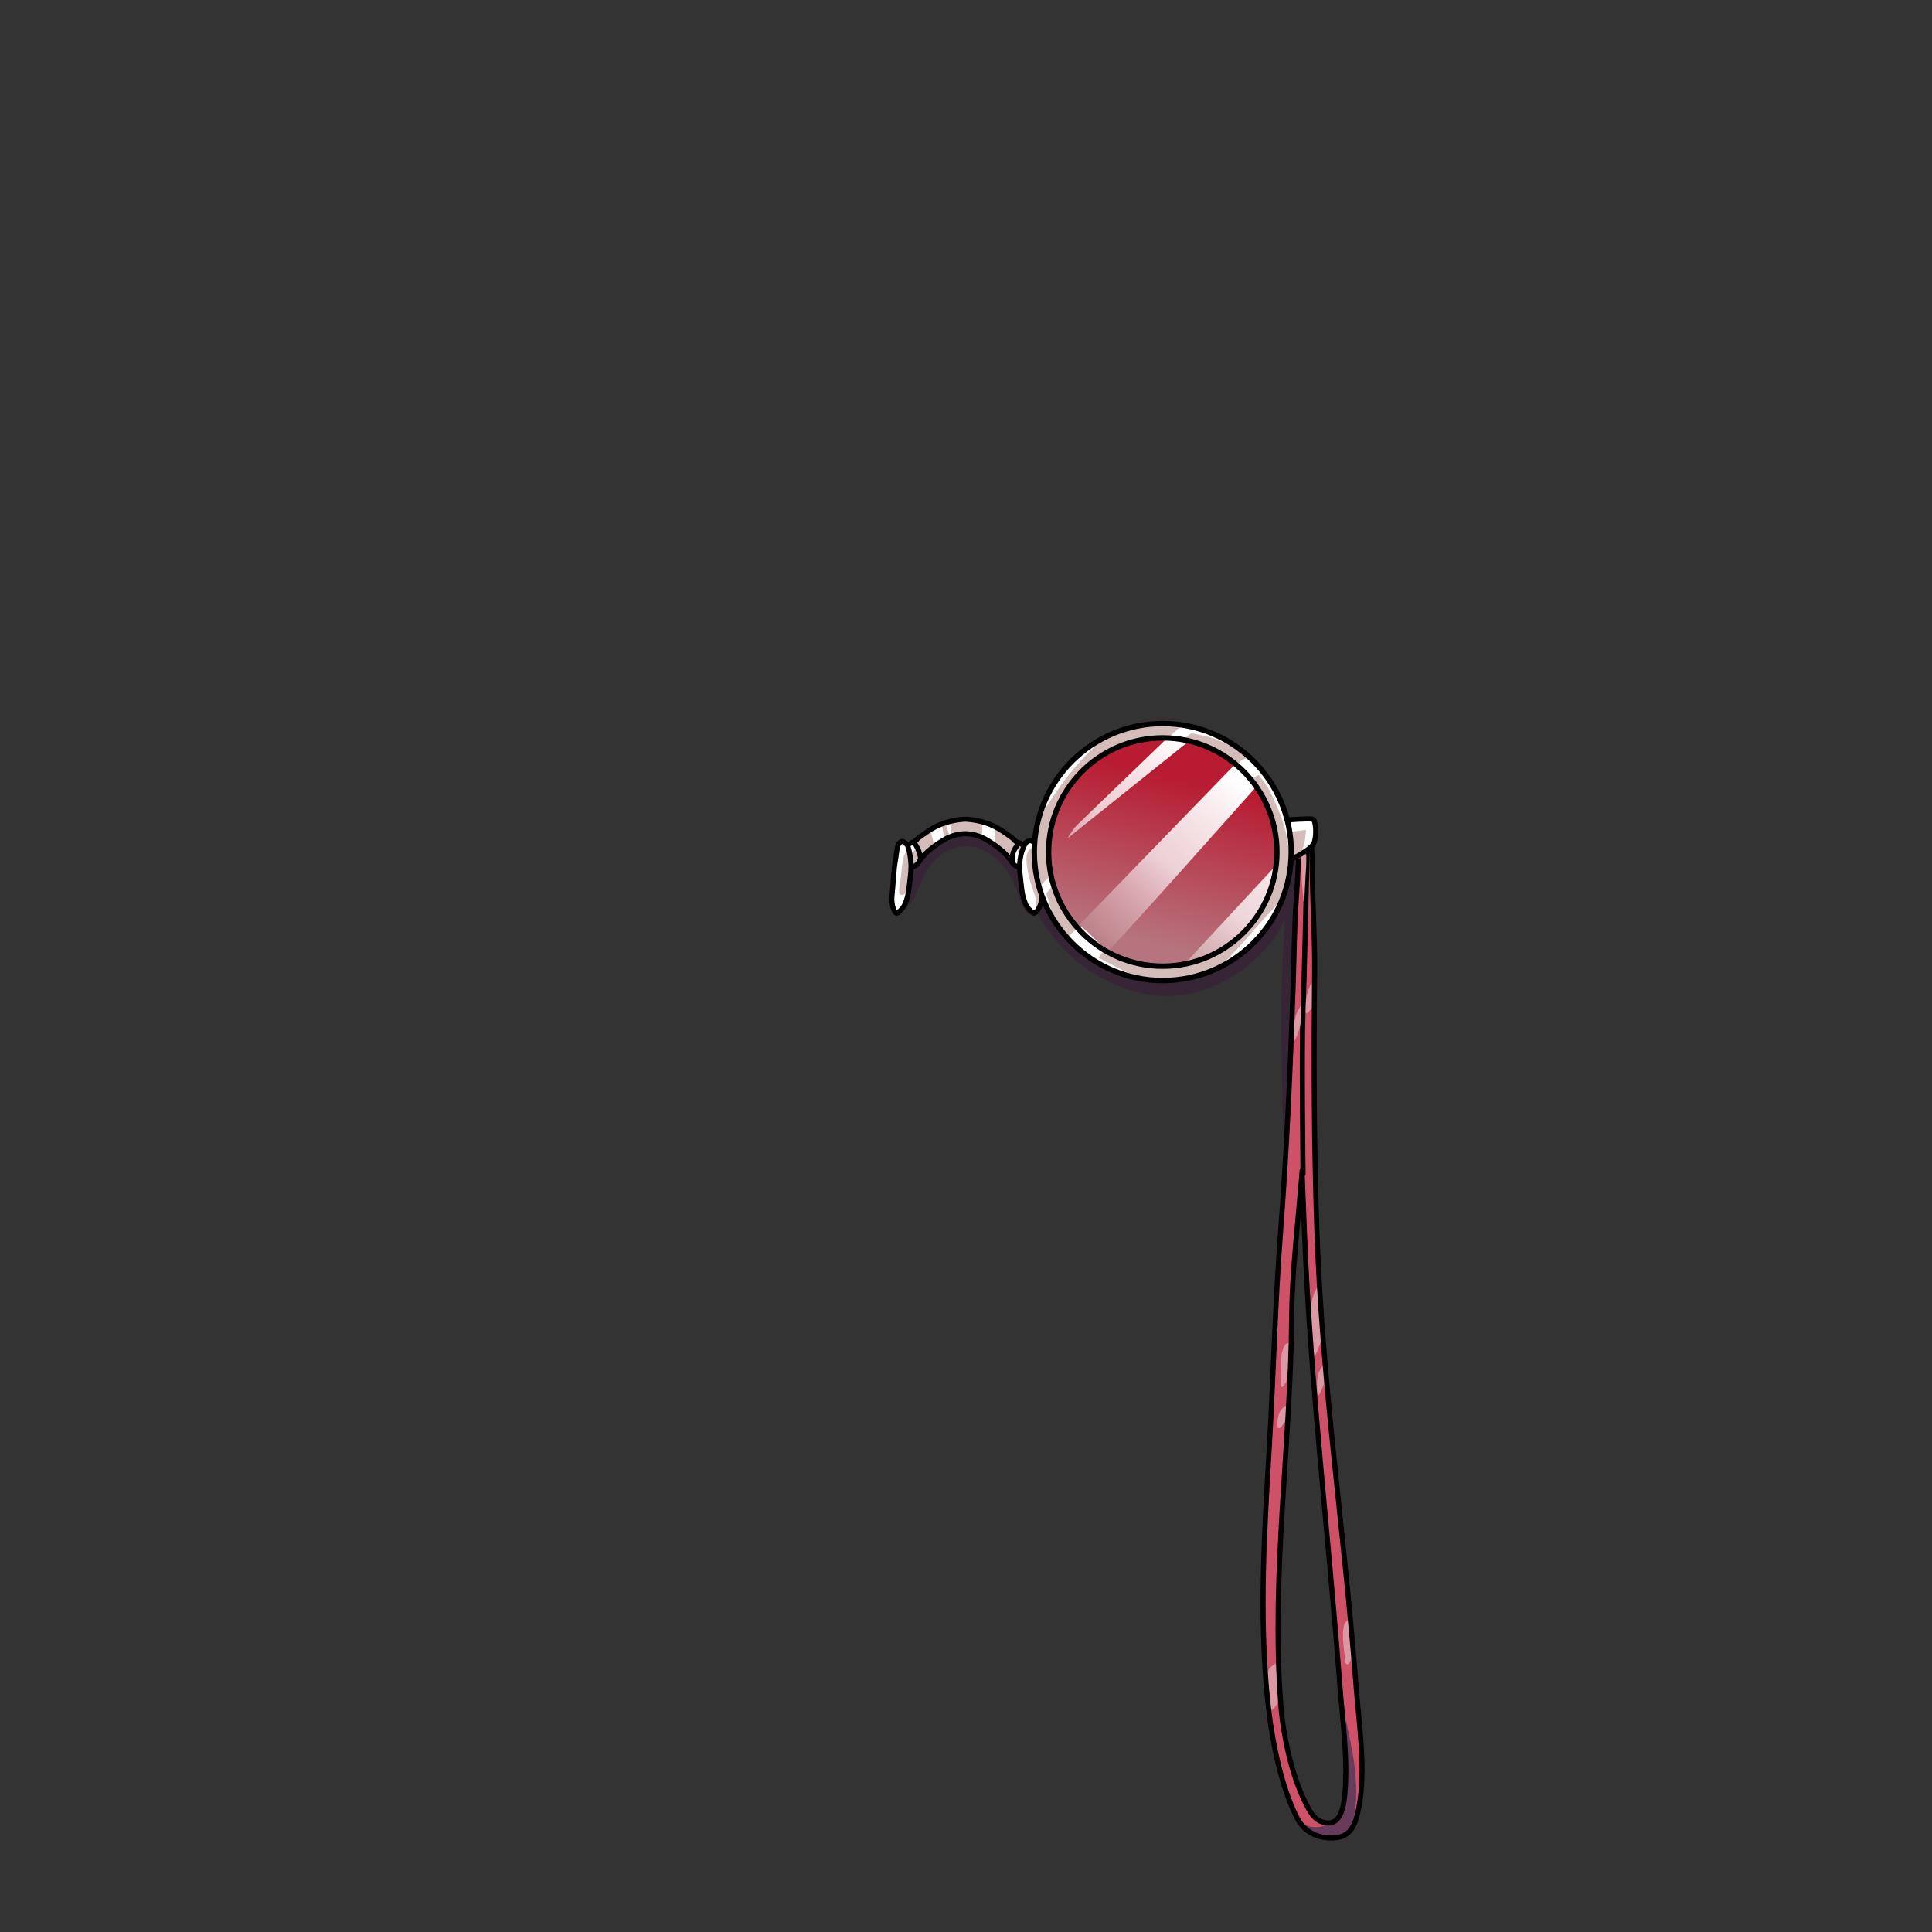 <?xml version="1.0" encoding="UTF-8" standalone="no"?>
<!DOCTYPE svg PUBLIC "-//W3C//DTD SVG 1.1//EN" "http://www.w3.org/Graphics/SVG/1.1/DTD/svg11.dtd">
<svg
  width="100%"
  height="100%"
  viewBox="0 0 800 800"
  version="1.1"
  xmlns="http://www.w3.org/2000/svg"
  xmlns:xlink="http://www.w3.org/1999/xlink"
  xml:space="preserve"
  xmlns:serif="http://www.serif.com/"
>
  <rect x="0" y="0" width="800" height="800" fill="#333333" stroke="none"/>
  <g
    id="monocle"
    style="
      fill-rule: evenodd;
      clip-rule: evenodd;
      stroke-linecap: round;
      stroke-linejoin: round;
      stroke-miterlimit: 1.5;
    "
  >
    <path
      id="shadow"
      d="M372.396,377.383C372.401,377.261 374.466,376.367 374.638,376.262C376.399,375.181 377.61,373.67 378.514,371.826C380.753,367.263 382.189,362.224 385.355,358.164C390.8,351.18 399.754,348.057 407.729,352.359C413.875,355.675 417.837,360.794 420.505,367.196C421.807,370.32 422.353,374.193 424.351,376.971C425.024,377.907 425.963,378.74 427.184,378.506C427.439,378.457 429.269,377.581 429.327,377.638C430.148,378.46 430.683,380.392 431.38,381.401C433.633,384.663 436.007,387.929 438.593,390.934C446.879,400.564 458.818,407.636 471.067,410.88C487.118,415.132 503.688,410.251 516.379,400.065C520.644,396.642 524.697,392.783 527.788,388.239C528.816,386.727 529.756,385.145 530.552,383.498C530.81,382.964 531.717,380.978 531.749,381.021C532.218,381.646 531.155,395.201 531.026,399.851C530.81,407.617 530.492,414.368 530.516,421.333C530.55,431.176 530.851,440.361 530.929,450.21C530.986,457.328 531.049,464.334 531.963,471.406C532.262,473.716 532.57,476.025 532.909,478.329C532.945,478.576 533.502,482.007 533.908,481.383C534.653,480.239 534.728,478.389 534.943,477.091C535.47,473.913 535.923,470.721 536.393,467.535C538.158,455.582 539.337,443.588 540.055,431.528C541.223,411.903 541.542,391.986 540.803,372.335C540.562,365.91 541.678,355.846 536.009,351.335C532.18,348.288 528.219,371.797 525.381,375.631C505.81,402.073 492.839,401.465 473.311,401.868C460.518,402.132 450.536,391.961 443.711,384.757C438.056,378.788 431.085,358.564 428.267,355.752C421.306,348.804 413.654,344.836 405.013,343.098C395.155,341.115 380.862,347.301 375.966,356.123C373.479,360.604 373.146,366.362 372.318,371.327"
      style="fill: rgb(56, 25, 57); fill-opacity: 0.5"
    />
    <g id="main">
      <g id="thread">
        <path
          d="M537.835,353.962C537.745,353.941 537.477,359.589 537.467,359.927C537.341,363.901 536.997,368.978 536.723,372.942C535.902,384.802 535.893,395.998 535.489,407.893C534.316,442.428 532.875,475.58 530.264,510.026C527.962,540.404 527.359,568.559 525.638,598.377C523.594,633.808 521.332,668.132 524.85,703.578C526.352,718.711 530.115,739.418 537.267,753.077C540.049,758.39 545.537,761.38 552.303,761.044C559.9,760.668 561.417,754.783 562.694,748.253C565.682,732.972 562.697,713.52 561.523,698.16C556.578,633.446 547.439,573.44 545.262,508.538C544.056,472.572 543.987,438.372 544.366,402.43C544.515,388.323 543.424,372.634 543.329,358.414C543.315,356.413 543.471,346.247 541.507,347.204L537.835,353.962ZM539.163,484.963C539.143,485.645 538.814,489.36 538.796,489.576C538.364,494.704 537.885,499.828 537.419,504.953C536.203,518.299 534.959,531.773 534.851,545.171C534.414,599.128 526.373,651.092 530.291,705.206C531.193,717.651 534.596,734.364 540.161,745.659C542.246,749.892 544.288,754.457 549.598,754.841C555.731,755.286 556.568,746.539 556.929,742.207C558.146,727.565 555.86,711.905 554.764,697.31C550.141,635.766 542.749,574.276 540.249,512.596L539.163,484.963C539.165,484.894 539.163,484.856 539.158,484.856L539.163,484.963Z"
          style="fill: rgb(206, 81, 103)"
        />
        <clipPath id="_clip1">
          <path
            d="M537.835,353.962C537.745,353.941 537.477,359.589 537.467,359.927C537.341,363.901 536.997,368.978 536.723,372.942C535.902,384.802 535.893,395.998 535.489,407.893C534.316,442.428 532.875,475.58 530.264,510.026C527.962,540.404 527.359,568.559 525.638,598.377C523.594,633.808 521.332,668.132 524.85,703.578C526.352,718.711 530.115,739.418 537.267,753.077C540.049,758.39 545.537,761.38 552.303,761.044C559.9,760.668 561.417,754.783 562.694,748.253C565.682,732.972 562.697,713.52 561.523,698.16C556.578,633.446 547.439,573.44 545.262,508.538C544.056,472.572 543.987,438.372 544.366,402.43C544.515,388.323 543.424,372.634 543.329,358.414C543.315,356.413 543.471,346.247 541.507,347.204L537.835,353.962ZM539.163,484.963C539.143,485.645 538.814,489.36 538.796,489.576C538.364,494.704 537.885,499.828 537.419,504.953C536.203,518.299 534.959,531.773 534.851,545.171C534.414,599.128 526.373,651.092 530.291,705.206C531.193,717.651 534.596,734.364 540.161,745.659C542.246,749.892 544.288,754.457 549.598,754.841C555.731,755.286 556.568,746.539 556.929,742.207C558.146,727.565 555.86,711.905 554.764,697.31C550.141,635.766 542.749,574.276 540.249,512.596L539.163,484.963C539.165,484.894 539.163,484.856 539.158,484.856L539.163,484.963Z"
          />
        </clipPath>
        <g clip-path="url(#_clip1)">
          <path
            d="M541.245,352.82C541.245,352.82 540.167,403.64 539.545,418.943C538.922,434.246 539.566,486.043 539.566,486.043"
            style="fill: none; stroke: black; stroke-width: 2.1px"
          />
          <path
            d="M528.182,688.761C527.897,689.02 527.151,689.456 526.856,689.712C525.938,690.512 525.079,691.364 524.885,692.629C524.342,696.154 525.381,700.346 525.519,703.903C525.554,704.806 525.194,707.292 526.107,707.892C527.154,708.579 529.108,705.381 529.378,704.59C530.154,702.318 529.191,698.674 529.002,696.352L528.182,688.761C528.323,688.633 528.351,688.548 528.159,688.548L528.182,688.761ZM558.169,670.728C558.162,670.786 557.208,671.704 557.126,671.81C556.596,672.498 556.431,673.412 556.304,674.246C555.727,678.026 556.382,681.753 556.821,685.514C556.906,686.24 556.735,688.66 557.533,689.093C558.556,689.648 559.422,687.267 559.544,686.719C560.241,683.58 559.734,680.433 559.261,677.304L558.169,670.728C558.169,670.727 558.169,670.726 558.169,670.726L558.169,670.728ZM532.682,582.42C530.031,582.602 529.018,586.647 529.018,588.611C529.018,589.003 528.778,591.426 529.449,591.426C530.477,591.426 531.931,588.738 532.494,588.025C533.299,587.006 533.567,586.217 533.628,584.913L532.682,582.42ZM548.108,565.149C545.676,567.424 545.193,571.496 545.387,574.564C545.421,575.103 545.271,577.425 545.76,577.744C546.121,577.98 546.962,576.034 547.067,575.824C548.131,573.696 548.951,571.412 548.907,568.998L548.108,565.149ZM534.077,555.873C533.803,556.046 532.89,556.184 532.573,556.448C531.813,557.078 531.386,558.206 531.104,559.117C530.009,562.657 530.689,567.052 530.568,570.728C530.555,571.124 530.143,574.21 530.656,574.354C531.429,574.571 532.819,571.819 533.057,571.321C534.831,567.61 534.074,562.808 534.244,558.822L534.077,555.873C534.176,555.81 534.192,555.743 534.065,555.664L534.077,555.873ZM545.399,532.954C545.322,533.135 545.137,533.505 545.057,533.668C544.804,534.182 544.569,534.704 544.336,535.227C543.651,536.768 543.258,538.324 542.995,539.989C542.142,545.411 543.484,551.203 543.837,556.646C543.86,557.007 543.87,561.845 544.12,561.886C544.577,561.963 545.928,558.147 546.11,557.75C548.489,552.565 546.66,546.299 546.273,540.768L545.399,532.954C545.442,532.854 545.451,532.812 545.392,532.893L545.399,532.954ZM538.732,415.596C538.48,416.992 537.277,418.57 536.798,419.961C535.948,422.43 535.732,425.088 535.552,427.678C535.487,428.604 535.016,430.9 535.508,431.732C535.606,431.898 536.162,430.756 536.201,430.675C536.577,429.895 536.972,429.121 537.288,428.314C538.218,425.941 538.704,423.251 538.864,420.714L538.732,415.596ZM543.195,406.771C542.784,406.937 542.246,408.858 542.077,409.25C540.984,411.787 540.651,414.446 540.698,417.185C540.706,417.64 540.506,419.29 540.877,419.643C541.123,419.876 541.873,419 541.999,418.864C543.063,417.719 543.715,416.71 543.858,415.089C543.961,413.923 543.878,412.744 543.863,411.576L543.195,406.771ZM538.852,354.243C538.858,354.355 538.87,354.7 538.876,354.842C538.892,355.26 538.903,355.678 538.913,356.096C538.941,357.337 538.947,358.582 538.947,359.823C538.947,363.325 539.193,366.82 539.521,370.305C539.547,370.589 539.65,373.575 539.917,373.629C540.048,373.655 540.138,372.115 540.143,372.032C540.258,370.094 540.347,368.151 540.421,366.211C540.596,361.63 541.243,356.78 540.748,352.203L538.852,354.243ZM538.852,354.243L538.848,354.247C538.848,354.19 538.849,354.198 538.852,354.243Z"
            style="fill: rgb(219, 153, 165)"
          />
          <path
            d="M536.037,749.383C535.876,749.107 536.297,749.967 536.441,750.252C536.745,750.854 537.083,751.44 537.445,752.009C538.526,753.71 539.892,755.57 541.907,756.173C547.184,757.752 553.954,754.432 556.067,749.566C559.329,742.051 557.502,732.352 557.079,724.439C556.94,721.849 556.837,719.258 556.78,716.665C556.773,716.382 556.837,712.356 557.149,712.647C557.836,713.288 557.915,715.251 558.101,716.107C558.783,719.241 559.474,722.368 560.017,725.529C561.655,735.065 562.556,745.789 559.939,755.175C558.116,761.712 554.058,766.203 546.925,763.445C545.483,762.887 544.107,762.169 542.825,761.306C540.617,759.82 538.672,758.013 537.011,755.936"
            style="fill: rgb(103, 59, 90)"
          />
        </g>
        <path
          d="M537.835,353.962C537.745,353.941 537.477,359.589 537.467,359.927C537.341,363.901 536.997,368.978 536.723,372.942C535.902,384.802 535.893,395.998 535.489,407.893C534.316,442.428 532.875,475.58 530.264,510.026C527.962,540.404 527.359,568.559 525.638,598.377C523.594,633.808 521.332,668.132 524.85,703.578C526.352,718.711 530.115,739.418 537.267,753.077C540.049,758.39 545.537,761.38 552.303,761.044C559.9,760.668 561.417,754.783 562.694,748.253C565.682,732.972 562.697,713.52 561.523,698.16C556.578,633.446 547.439,573.44 545.262,508.538C544.056,472.572 543.987,438.372 544.366,402.43C544.515,388.323 543.424,372.634 543.329,358.414C543.315,356.413 543.471,346.247 541.507,347.204L537.835,353.962ZM539.163,484.963C539.143,485.645 538.814,489.36 538.796,489.576C538.364,494.704 537.885,499.828 537.419,504.953C536.203,518.299 534.959,531.773 534.851,545.171C534.414,599.128 526.373,651.092 530.291,705.206C531.193,717.651 534.596,734.364 540.161,745.659C542.246,749.892 544.288,754.457 549.598,754.841C555.731,755.286 556.568,746.539 556.929,742.207C558.146,727.565 555.86,711.905 554.764,697.31C550.141,635.766 542.749,574.276 540.249,512.596L539.163,484.963C539.165,484.894 539.163,484.856 539.158,484.856L539.163,484.963Z"
          style="fill: none; stroke: black; stroke-width: 2.1px"
        />
      </g>
      <g id="bits">
        <path
          d="M533.445,339.509C533.445,339.509 542.292,338.803 543.622,339.248C544.952,339.692 545.275,346.51 544.012,349.228C542.75,351.945 534.816,355.752 534.816,355.752L533.445,339.509Z"
          style="fill: rgb(211, 188, 186)"
        />
        <clipPath id="_clip2">
          <path
            d="M533.445,339.509C533.445,339.509 542.292,338.803 543.622,339.248C544.952,339.692 545.275,346.51 544.012,349.228C542.75,351.945 534.816,355.752 534.816,355.752L533.445,339.509Z"
          />
        </clipPath>
        <g clip-path="url(#_clip2)">
          <path
            d="M531.906,344.748C531.726,344.821 532.581,344.638 532.703,344.613C533.304,344.49 533.784,344.618 534.384,344.493C535.602,344.24 540.766,343.675 540.766,343.675C540.766,343.675 540.598,349.732 538.933,352.347C538.008,353.802 537.045,354.534 537.322,354.925C537.591,355.303 540.041,353.473 540.201,353.321C540.582,352.958 540.953,352.583 541.311,352.196C541.975,351.479 542.618,350.718 543.127,349.882C544.586,347.489 544.62,344.158 544.475,341.442C544.426,340.518 544.535,338.87 543.505,338.422C541.363,337.491 537.03,338.896 534.861,339.398C534.046,339.586 532.478,339.72 532.276,340.722"
            style="fill: white"
          />
        </g>
        <path
          d="M533.445,339.509C533.445,339.509 542.292,338.803 543.622,339.248C544.952,339.692 545.275,346.51 544.012,349.228C542.75,351.945 534.816,355.752 534.816,355.752L533.445,339.509Z"
          style="fill: none; stroke: black; stroke-width: 2.1px"
        />
        <path
          d="M399.716,339.22C399.99,339.215 400.258,339.216 400.516,339.225L400.514,339.252C402.92,339.398 405.714,339.971 407.776,340.621C412.554,342.127 414.799,343.92 418.774,346.702C419.817,347.432 419.73,347.752 420.807,348.545C421.312,348.917 422.059,348.635 423.324,349.83C423.672,350.159 424.298,349.169 424.959,348.778C425.965,348.181 426.636,347.73 427.716,348.523C429.021,349.481 429.724,353.456 429.988,354.879C431.069,360.701 430.662,365.521 431.32,371.513C431.603,374.081 429.14,378.893 427.789,378.021C426.515,377.199 425.136,375.503 424.655,374.297C422.923,369.952 423.098,367.68 422.496,363.081C422.34,361.885 422.151,359.25 422.151,359.25C422.151,359.25 420.035,358.721 419.088,357.152C417.766,354.963 415.878,352.985 414.166,351.652C409.711,348.182 405.567,345.311 399.716,345.224C393.864,345.311 389.72,348.182 385.265,351.652C383.554,352.985 381.666,354.963 380.344,357.152C379.397,358.721 377.281,359.25 377.281,359.25C377.281,359.25 377.092,361.885 376.936,363.081C376.333,367.68 376.508,369.952 374.777,374.297C374.296,375.503 372.917,377.199 371.642,378.021C370.292,378.893 369.027,374.07 369.309,371.502C369.967,365.511 369.852,361.086 370.933,355.265C371.197,353.841 371.388,350.141 372.344,349.157C373.277,348.195 373.782,348.307 374.473,348.778C375.108,349.21 375.76,350.159 376.108,349.83C377.373,348.635 378.12,348.917 378.625,348.545C379.702,347.752 379.615,347.432 380.658,346.702C384.633,343.92 386.877,342.127 391.655,340.621C393.718,339.971 396.512,339.398 398.917,339.252L398.916,339.225C399.174,339.216 399.441,339.215 399.716,339.22Z"
          style="fill: rgb(211, 188, 186)"
        />
        <clipPath id="_clip3">
          <path
            d="M399.716,339.22C399.99,339.215 400.258,339.216 400.516,339.225L400.514,339.252C402.92,339.398 405.714,339.971 407.776,340.621C412.554,342.127 414.799,343.92 418.774,346.702C419.817,347.432 419.73,347.752 420.807,348.545C421.312,348.917 422.059,348.635 423.324,349.83C423.672,350.159 424.298,349.169 424.959,348.778C425.965,348.181 426.636,347.73 427.716,348.523C429.021,349.481 429.724,353.456 429.988,354.879C431.069,360.701 430.662,365.521 431.32,371.513C431.603,374.081 429.14,378.893 427.789,378.021C426.515,377.199 425.136,375.503 424.655,374.297C422.923,369.952 423.098,367.68 422.496,363.081C422.34,361.885 422.151,359.25 422.151,359.25C422.151,359.25 420.035,358.721 419.088,357.152C417.766,354.963 415.878,352.985 414.166,351.652C409.711,348.182 405.567,345.311 399.716,345.224C393.864,345.311 389.72,348.182 385.265,351.652C383.554,352.985 381.666,354.963 380.344,357.152C379.397,358.721 377.281,359.25 377.281,359.25C377.281,359.25 377.092,361.885 376.936,363.081C376.333,367.68 376.508,369.952 374.777,374.297C374.296,375.503 372.917,377.199 371.642,378.021C370.292,378.893 369.027,374.07 369.309,371.502C369.967,365.511 369.852,361.086 370.933,355.265C371.197,353.841 371.388,350.141 372.344,349.157C373.277,348.195 373.782,348.307 374.473,348.778C375.108,349.21 375.76,350.159 376.108,349.83C377.373,348.635 378.12,348.917 378.625,348.545C379.702,347.752 379.615,347.432 380.658,346.702C384.633,343.92 386.877,342.127 391.655,340.621C393.718,339.971 396.512,339.398 398.917,339.252L398.916,339.225C399.174,339.216 399.441,339.215 399.716,339.22Z"
          />
        </clipPath>
        <g clip-path="url(#_clip3)">
          <path
            d="M427.249,351.076C427.393,351.09 425.677,351.67 425.204,353.888C424.678,356.352 425.504,360.172 425.977,362.638C426.768,366.763 429.029,370.499 429.154,374.734C429.183,375.702 429.135,376.71 428.86,377.646C428.758,377.994 428.559,378.514 428.112,378.486C427.555,378.451 427.021,377.798 426.7,377.407C425.662,376.144 424.924,374.553 424.326,373.044C423.263,370.363 422.894,367.497 422.617,364.646C422.259,360.963 422.058,357.202 423.111,353.61C423.607,351.921 424.338,350.134 425.585,348.853C426.17,348.252 427.146,347.801 427.663,348.726L427.249,351.076ZM376.173,352.298C374.746,352.478 374.086,355.046 373.888,356.077C373.313,359.067 373.227,362.17 372.803,365.189C372.598,366.647 371.961,368.509 372.462,369.963C372.883,371.186 374.269,370.446 374.981,369.965C375.11,369.877 376.196,368.893 376.256,369.121C376.745,370.953 374.015,375.227 373.024,376.538C372.539,377.18 371.809,377.987 370.911,377.775C368.763,377.268 368.371,373.316 368.186,371.64C367.517,365.594 367.965,358.832 369.73,352.997C370.737,349.668 373.907,344.315 375.711,350.087L376.173,352.298ZM421.523,350.649C421.381,351.055 421.554,352.122 421.572,352.343C421.682,353.661 421.704,355.083 421.506,356.393C421.435,356.859 421.275,357.57 420.787,357.783C420.237,358.023 419.997,357.233 419.91,356.855C419.627,355.631 419.688,354.327 419.875,353.094L421.523,350.649C421.546,350.585 421.576,350.538 421.615,350.513L421.523,350.649ZM379.354,351.723C378.646,351.723 377.678,353.288 377.232,353.139C376.221,352.802 376.41,348.097 378.156,349.658C378.367,349.846 378.558,350.061 378.728,350.286C378.99,350.632 379.182,351.042 379.376,351.43L379.354,351.723ZM385.158,343.668C385.056,343.493 385.268,344.057 385.326,344.25C385.457,344.688 385.595,345.123 385.73,345.56C385.994,346.411 386.559,350.178 387.775,349.805C388.737,349.509 390.57,348.334 390.824,347.296C391.015,346.515 390.672,345.496 390.538,344.725C390.257,343.116 390.368,341.087 388.253,341.664L385.158,343.668ZM406.532,339.906C406.498,339.771 406.541,340.184 406.55,340.324C406.566,340.599 406.594,340.875 406.616,341.15C406.686,342.012 406.722,342.893 406.71,343.757C406.699,344.485 406.434,345.711 406.753,346.383C407.265,347.464 409.236,347.904 410.191,348.447C410.659,348.713 411.136,349.003 411.557,349.34C411.615,349.387 411.873,349.709 411.955,349.688C412.08,349.655 412.065,349.187 412.069,349.104C412.104,348.419 412.082,347.732 412.074,347.046C412.045,344.62 412.846,342.185 410.109,341.144L406.532,339.906ZM391.963,340.938C391.933,340.942 392.109,342.086 392.117,342.152C392.267,343.342 392.464,344.428 393.007,345.507C393.076,345.643 393.467,346.526 393.698,346.427C394.025,346.287 393.947,345.262 393.951,345.004C393.972,343.645 393.591,342.305 393.249,341.001C393.14,340.588 393.043,339.744 392.426,339.917L391.963,340.938Z"
            style="fill: white"
          />
          <path
            d="M375.563,349.335C375.535,349.369 375.791,349.953 375.805,349.998C376.027,350.709 376.242,351.419 376.418,352.144C377.063,354.796 377.245,357.559 377.289,360.28"
            style="fill: none; stroke: black; stroke-width: 2.1px"
          />
          <path
            d="M378.294,348.578C378.185,348.599 378.434,348.751 378.498,348.842C378.634,349.032 378.768,349.223 378.898,349.417C379.272,349.979 379.613,350.571 379.914,351.176C380.816,352.992 381.287,355.036 381.287,357.066"
            style="fill: none; stroke: black; stroke-width: 2.1px"
          />
          <path
            d="M421.911,349.128C421.981,349.058 421.768,349.268 421.707,349.347C421.571,349.52 421.441,349.7 421.31,349.877C420.918,350.411 420.552,350.968 420.221,351.542C419.176,353.352 418.89,355.185 419.298,357.225"
            style="fill: none; stroke: black; stroke-width: 2.1px"
          />
          <path
            d="M424.669,349.11C424.795,349.093 424.529,349.32 424.468,349.431C424.341,349.664 424.226,349.905 424.116,350.146C423.779,350.886 423.458,351.645 423.2,352.416C422.425,354.735 422.166,357.242 422.166,359.679"
            style="fill: none; stroke: black; stroke-width: 2.1px"
          />
        </g>
        <path
          d="M399.716,339.22C399.99,339.215 400.258,339.216 400.516,339.225L400.514,339.252C402.92,339.398 405.714,339.971 407.776,340.621C412.554,342.127 414.799,343.92 418.774,346.702C419.817,347.432 419.73,347.752 420.807,348.545C421.312,348.917 422.059,348.635 423.324,349.83C423.672,350.159 424.298,349.169 424.959,348.778C425.965,348.181 426.636,347.73 427.716,348.523C429.021,349.481 429.724,353.456 429.988,354.879C431.069,360.701 430.662,365.521 431.32,371.513C431.603,374.081 429.14,378.893 427.789,378.021C426.515,377.199 425.136,375.503 424.655,374.297C422.923,369.952 423.098,367.68 422.496,363.081C422.34,361.885 422.151,359.25 422.151,359.25C422.151,359.25 420.035,358.721 419.088,357.152C417.766,354.963 415.878,352.985 414.166,351.652C409.711,348.182 405.567,345.311 399.716,345.224C393.864,345.311 389.72,348.182 385.265,351.652C383.554,352.985 381.666,354.963 380.344,357.152C379.397,358.721 377.281,359.25 377.281,359.25C377.281,359.25 377.092,361.885 376.936,363.081C376.333,367.68 376.508,369.952 374.777,374.297C374.296,375.503 372.917,377.199 371.642,378.021C370.292,378.893 369.027,374.07 369.309,371.502C369.967,365.511 369.852,361.086 370.933,355.265C371.197,353.841 371.388,350.141 372.344,349.157C373.277,348.195 373.782,348.307 374.473,348.778C375.108,349.21 375.76,350.159 376.108,349.83C377.373,348.635 378.12,348.917 378.625,348.545C379.702,347.752 379.615,347.432 380.658,346.702C384.633,343.92 386.877,342.127 391.655,340.621C393.718,339.971 396.512,339.398 398.917,339.252L398.916,339.225C399.174,339.216 399.441,339.215 399.716,339.22Z"
          style="fill: none; stroke: black; stroke-width: 2.1px"
        />
      </g>
      <g id="frame">
        <g transform="matrix(0.841,0,0,0.841,76.181,56.896)">
          <circle
            cx="482.002"
            cy="351.926"
            r="56.215"
            style="fill: url(#_Linear4)"
          />
        </g>
        <path
          d="M483.556,305.414C483.556,305.414 447.429,340.169 445.696,341.933C443.963,343.696 442.033,347.144 442.033,347.144L492.143,307.028L483.556,305.414ZM511.264,316.628L446.35,383.564C446.35,383.564 448.414,387.237 450.574,389.356C452.734,391.475 458.675,393.861 458.675,393.861C459.418,394.136 519.351,326.718 520.079,325.883C521.12,324.688 511.264,316.628 511.264,316.628ZM490.173,399.503C490.173,399.503 527.94,358.737 528.209,358.543C528.478,358.35 527.817,367.341 525.31,371.307C522.802,375.273 514.016,389.682 508.502,392.436C502.989,395.19 490.173,399.503 490.173,399.503Z"
          style="fill: url(#_Linear5)"
        />
        <path
          d="M481.471,299.609C510.835,299.609 534.675,323.448 534.675,352.812C534.675,382.176 510.835,406.016 481.471,406.016C452.107,406.016 428.267,382.176 428.267,352.812C428.267,323.448 452.107,299.609 481.471,299.609ZM481.471,305.544C507.559,305.544 528.739,326.724 528.739,352.812C528.739,378.9 507.559,400.081 481.471,400.081C455.383,400.081 434.202,378.9 434.202,352.812C434.202,326.724 455.383,305.544 481.471,305.544Z"
          style="fill: rgb(211, 188, 186)"
        />
        <clipPath id="_clip6">
          <path
            d="M481.471,299.609C510.835,299.609 534.675,323.448 534.675,352.812C534.675,382.176 510.835,406.016 481.471,406.016C452.107,406.016 428.267,382.176 428.267,352.812C428.267,323.448 452.107,299.609 481.471,299.609ZM481.471,305.544C507.559,305.544 528.739,326.724 528.739,352.812C528.739,378.9 507.559,400.081 481.471,400.081C455.383,400.081 434.202,378.9 434.202,352.812C434.202,326.724 455.383,305.544 481.471,305.544Z"
          />
        </clipPath>
        <g clip-path="url(#_clip6)">
          <path
            d="M440.849,390.028C440.636,389.843 442.073,388.406 442.231,388.241C443.248,387.178 446.455,382.905 448.111,384.08C450.884,386.048 453.08,388.827 455.669,391.023C456.208,391.48 459.26,392.883 458.524,393.101C456.366,393.742 454.931,396.612 454.931,396.612C454.931,396.612 466.902,403.092 470.542,404.195C475.145,405.591 474.851,406.534 470.435,405.797C470.042,405.731 468.705,405.879 468.6,405.86C466.563,405.497 464.543,404.893 462.586,404.233C457.385,402.479 452.288,400.386 447.59,397.525L440.849,390.028ZM503.957,401.826C503.952,401.823 505.088,400.595 505.174,400.508C506.013,399.657 506.833,398.786 507.651,397.914C510.085,395.319 512.553,392.757 514.902,390.083C519.145,385.252 523.28,380.318 527.79,375.729C528.44,375.067 531.447,371.201 532.581,371.548C533.163,371.726 532.153,373.788 532.044,374.044C530.945,376.626 529.491,379.049 527.89,381.349C526.109,383.908 524.239,386.419 522.299,388.86C519.353,392.566 516.097,396.189 512.385,399.147L503.957,401.826ZM430.113,367.573C430.443,368.257 431.127,366.44 431.659,365.897C432.637,364.898 435.666,361.45 436.445,363.435C437.406,365.882 436.316,365.88 435.659,366.898C434.633,368.485 433.234,369.924 433.234,369.924C433.234,369.924 435.69,377.752 436.317,380.503C436.379,380.776 436.148,381.598 435.833,381.74C435.5,381.889 434.657,379.802 434.578,379.627C433.455,377.148 432.357,374.651 431.327,372.132L430.113,367.573ZM512.439,316.415C512.494,316.35 512.653,316.151 512.732,316.081C512.966,315.873 513.196,315.659 513.429,315.448C514.145,314.798 514.816,314.191 515.838,314.172C518.725,314.118 520.815,316.239 522.447,318.327C528.084,325.539 531.48,334.887 533.207,343.868C533.605,345.938 534.059,351.977 534.079,352.187C534.197,353.457 533.578,351.06 533.443,350.416C533.043,348.506 532.658,345.465 532.166,343.576C530.67,337.83 528.099,332.114 525.384,326.79C524.27,324.604 521.242,320.966 521.242,320.966C521.242,320.966 518.328,321.823 518.399,323.708L512.439,316.415ZM425.572,346.27C427.192,344.732 427.472,342.568 428.781,340.674C432.935,334.663 437.852,326.791 442.382,321.066C451.571,309.453 462.948,300.655 473.338,290.266C473.573,290.03 472.779,290.631 472.49,290.797C471.958,291.103 471.419,291.401 470.874,291.682C469.254,292.516 467.651,293.368 466.093,294.315C461.217,297.278 456.716,300.769 452.421,304.52C439.243,316.027 426.75,329.222 421.194,346.105L425.572,346.27ZM512.439,316.415L512.436,316.411C512.412,316.446 512.417,316.442 512.439,316.415ZM483.718,305.667C484.337,305.045 486.141,303.184 486.468,302.914C487.882,301.747 489.507,300.313 491.424,300.343C493.19,300.37 495.094,301.171 496.763,301.688C500.634,302.888 504.608,304.329 507.968,306.647C509.043,307.389 510.083,308.141 511.06,309.009C511.226,309.156 511.941,309.632 511.916,309.906C511.905,310.031 510.82,309.427 510.756,309.39C510.035,308.963 509.631,308.919 508.89,308.528C506.715,307.378 504.008,306.336 501.69,305.524C499.562,304.779 493.455,303.633 493.455,303.633C493.455,303.633 491.996,304.224 490.759,305.863L483.718,305.667ZM483.718,305.667L483.688,305.666C483.416,305.963 483.478,305.908 483.718,305.667Z"
            style="fill: white"
          />
        </g>
        <path
          d="M481.471,299.609C510.835,299.609 534.675,323.448 534.675,352.812C534.675,382.176 510.835,406.016 481.471,406.016C452.107,406.016 428.267,382.176 428.267,352.812C428.267,323.448 452.107,299.609 481.471,299.609ZM481.471,305.544C507.559,305.544 528.739,326.724 528.739,352.812C528.739,378.9 507.559,400.081 481.471,400.081C455.383,400.081 434.202,378.9 434.202,352.812C434.202,326.724 455.383,305.544 481.471,305.544Z"
          style="fill: none; stroke: black; stroke-width: 2.22px"
        />
      </g>
    </g>
  </g>
  <defs>
    <linearGradient
      id="_Linear4"
      x1="0"
      y1="0"
      x2="1"
      y2="0"
      gradientUnits="userSpaceOnUse"
      gradientTransform="matrix(19.6,-79.255,79.255,19.6,477.074,397.487)"
    >
      <stop
        offset="0"
        style="stop-color: rgb(239, 145, 159); stop-opacity: 0.7"
      />
      <stop
        offset="1"
        style="stop-color: rgb(241, 19, 50); stop-opacity: 0.7"
      />
    </linearGradient>
    <linearGradient
      id="_Linear5"
      x1="0"
      y1="0"
      x2="1"
      y2="0"
      gradientUnits="userSpaceOnUse"
      gradientTransform="matrix(-56.336,74.581,-74.581,-56.336,508.862,320.063)"
    >
      <stop offset="0" style="stop-color: white; stop-opacity: 1" />
      <stop offset="0.49" style="stop-color: white; stop-opacity: 0.745" />
      <stop offset="1" style="stop-color: white; stop-opacity: 0" />
    </linearGradient>
  </defs>
</svg>
